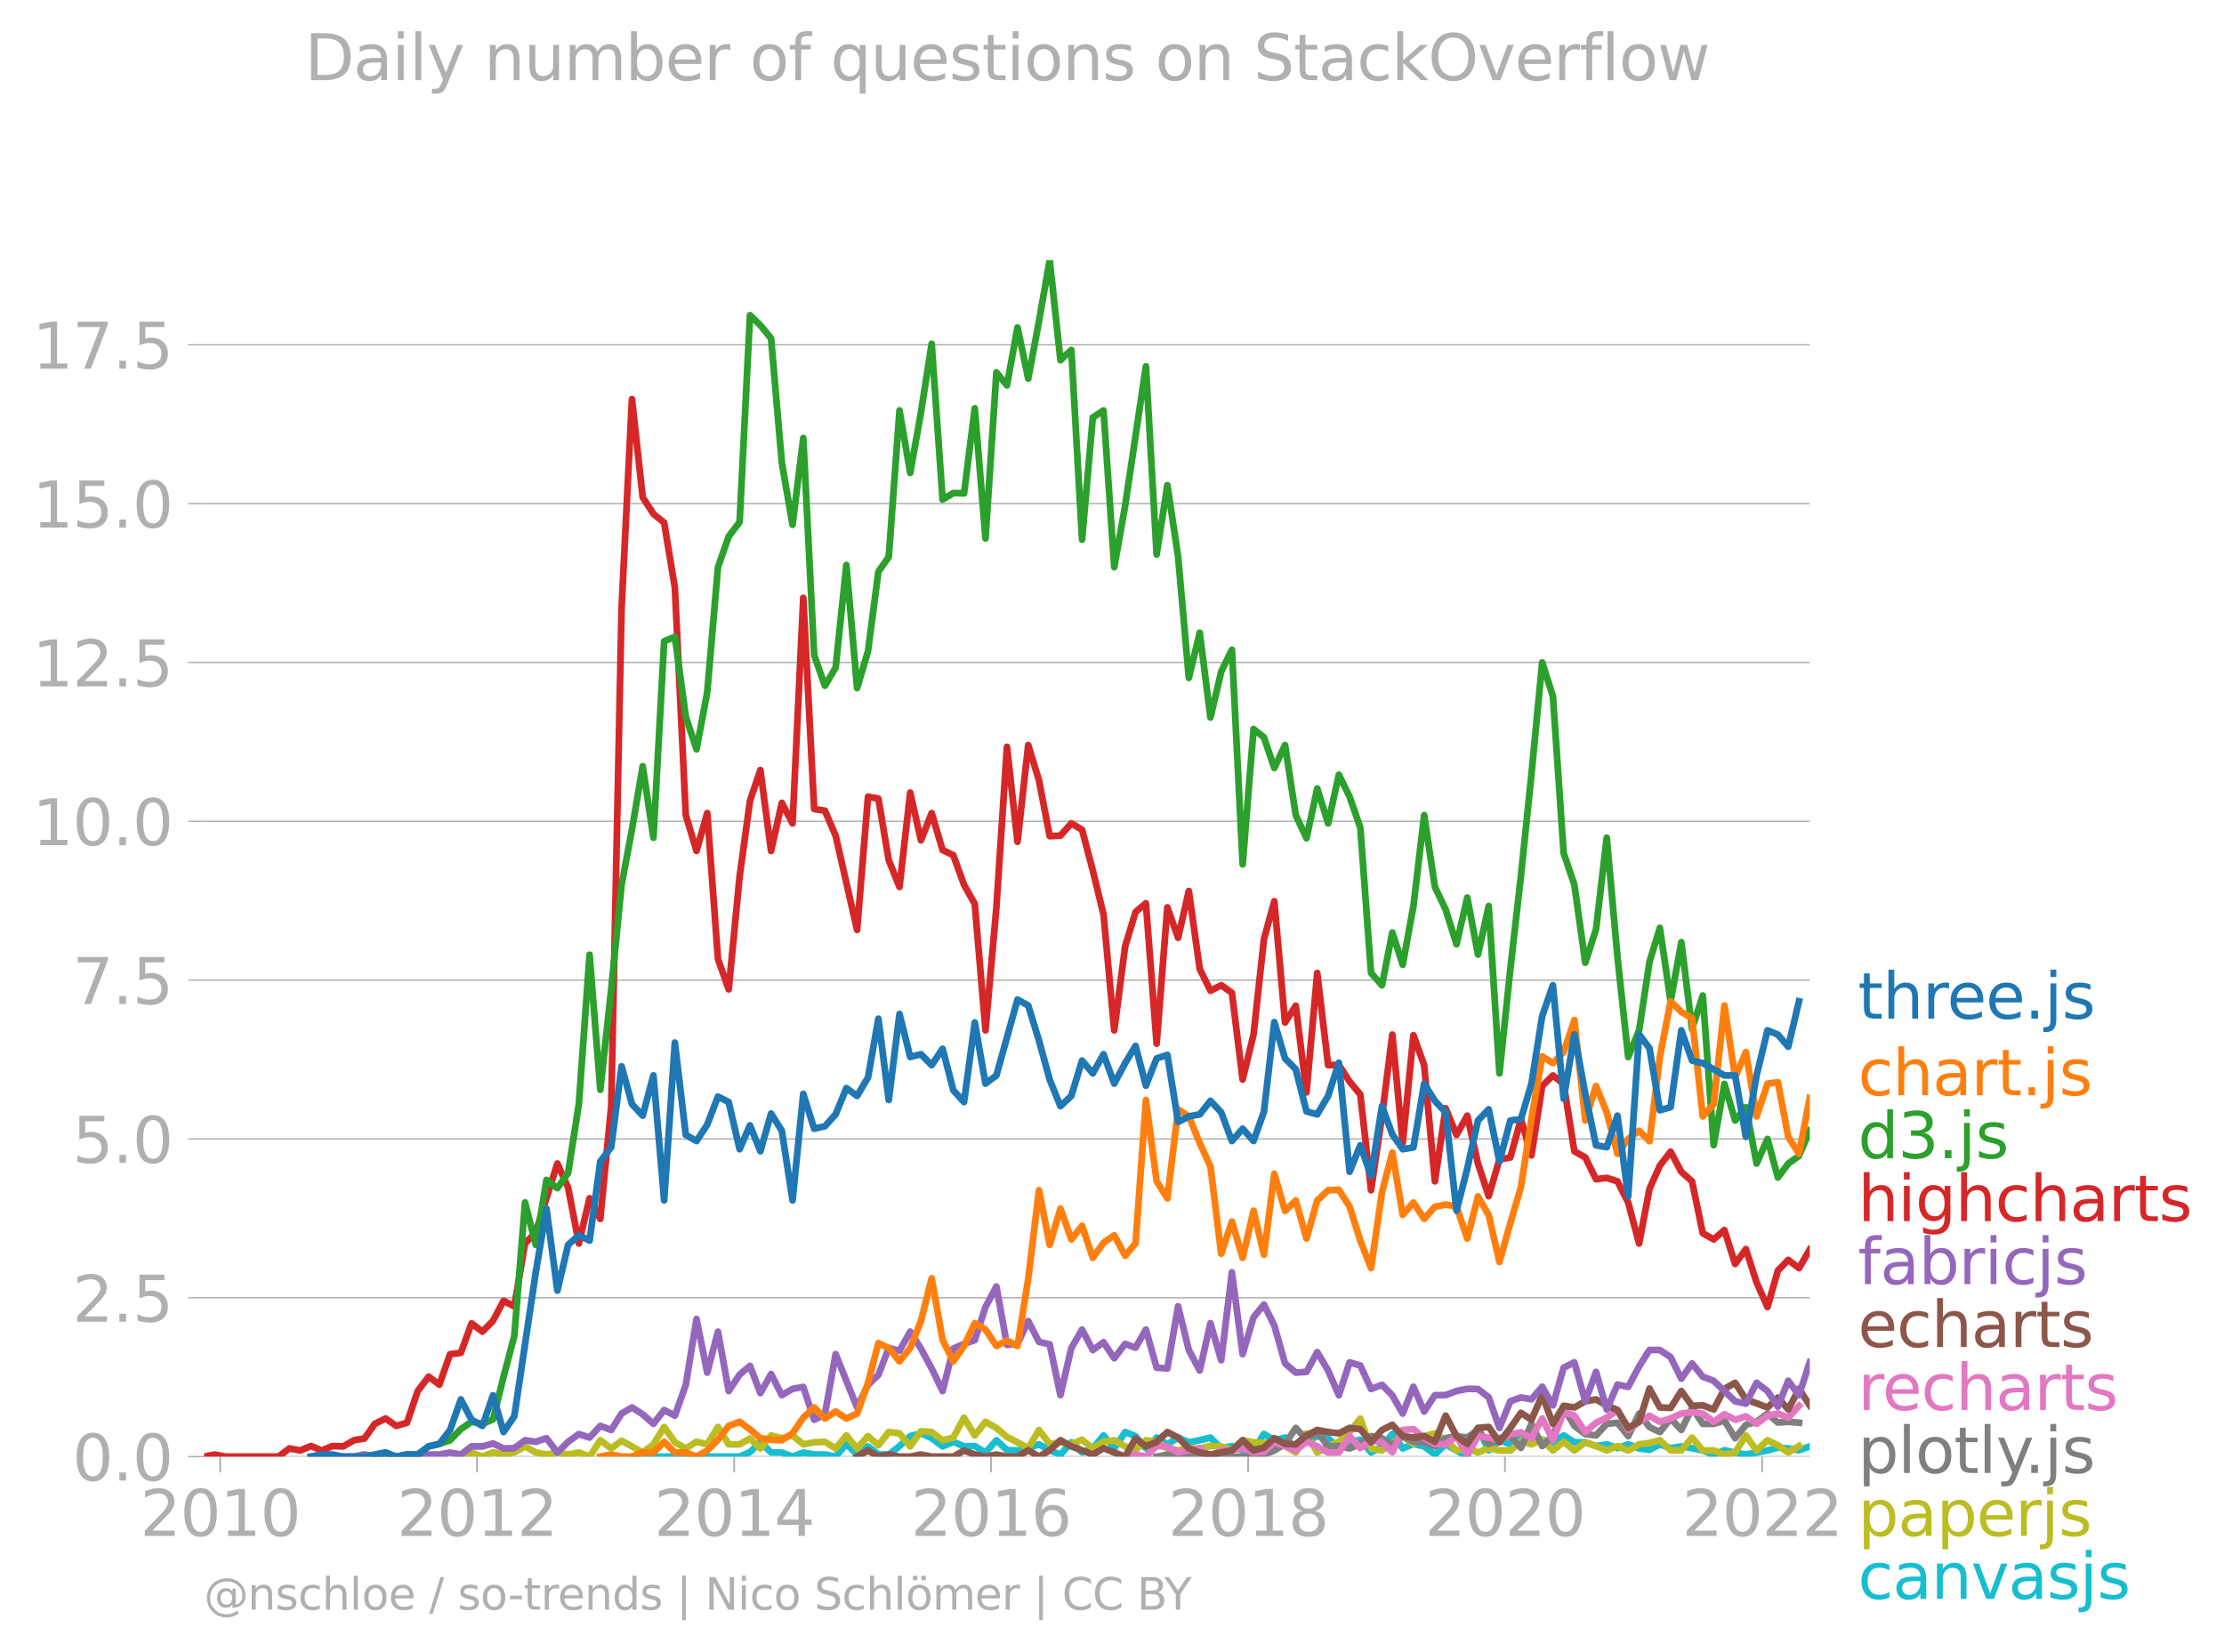 <svg xmlns:xlink="http://www.w3.org/1999/xlink" width="659.486" height="489.969" viewBox="0 0 494.614 367.477" xmlns="http://www.w3.org/2000/svg"><defs><style>*{stroke-linejoin:round;stroke-linecap:butt}</style></defs><g id="figure_1"><path d="M0 367.477h494.614V0H0v367.477z" style="fill:none" id="patch_1"/><g id="axes_1"><path d="M45.372 323.95h357.12V57.838H45.372V323.95z" style="fill:none" id="patch_2"/><g id="matplotlib.axis_1"><g id="xtick_1"><g id="line2d_1"><defs><path id="m06a7fc72ed" d="M0 0v3.5" style="stroke:#b0b0b0;stroke-width:.4"/></defs><use xlink:href="#m06a7fc72ed" x="48.971" y="323.95" style="fill:#b0b0b0;stroke:#b0b0b0;stroke-width:.4"/></g><g style="fill:#b0b0b0" transform="matrix(.14 0 0 -.14 31.156 341.588)" id="text_1"><defs><path id="DejaVuSans-32" d="M1228 531h2203V0H469v531q359 372 979 998 621 627 780 809 303 340 423 576 121 236 121 464 0 372-261 606-261 235-680 235-297 0-627-103-329-103-704-313v638q381 153 712 231 332 78 607 78 725 0 1156-363 431-362 431-968 0-288-108-546-107-257-392-607-78-91-497-524-418-433-1181-1211z" transform="scale(.016)"/><path id="DejaVuSans-30" d="M2034 4250q-487 0-733-480-245-479-245-1442 0-959 245-1439 246-480 733-480 491 0 736 480 246 480 246 1439 0 963-246 1442-245 480-736 480zm0 500q785 0 1199-621 414-620 414-1801 0-1178-414-1799Q2819-91 2034-91q-784 0-1198 620-414 621-414 1799 0 1181 414 1801 414 621 1198 621z" transform="scale(.016)"/><path id="DejaVuSans-31" d="M794 531h1031v3560L703 3866v575l1116 225h631V531h1031V0H794v531z" transform="scale(.016)"/></defs><use xlink:href="#DejaVuSans-32"/><use xlink:href="#DejaVuSans-30" x="63.623"/><use xlink:href="#DejaVuSans-31" x="127.246"/><use xlink:href="#DejaVuSans-30" x="190.869"/></g></g><g id="xtick_2"><use xlink:href="#m06a7fc72ed" x="106.085" y="323.95" style="fill:#b0b0b0;stroke:#b0b0b0;stroke-width:.4" id="line2d_2"/><g style="fill:#b0b0b0" transform="matrix(.14 0 0 -.14 88.27 341.588)" id="text_2"><use xlink:href="#DejaVuSans-32"/><use xlink:href="#DejaVuSans-30" x="63.623"/><use xlink:href="#DejaVuSans-31" x="127.246"/><use xlink:href="#DejaVuSans-32" x="190.869"/></g></g><g id="xtick_3"><use xlink:href="#m06a7fc72ed" x="163.277" y="323.95" style="fill:#b0b0b0;stroke:#b0b0b0;stroke-width:.4" id="line2d_3"/><g style="fill:#b0b0b0" transform="matrix(.14 0 0 -.14 145.462 341.588)" id="text_3"><defs><path id="DejaVuSans-34" d="M2419 4116 825 1625h1594v2491zm-166 550h794V1625h666v-525h-666V0h-628v1100H313v609l1940 2957z" transform="scale(.016)"/></defs><use xlink:href="#DejaVuSans-32"/><use xlink:href="#DejaVuSans-30" x="63.623"/><use xlink:href="#DejaVuSans-31" x="127.246"/><use xlink:href="#DejaVuSans-34" x="190.869"/></g></g><g id="xtick_4"><use xlink:href="#m06a7fc72ed" x="220.392" y="323.95" style="fill:#b0b0b0;stroke:#b0b0b0;stroke-width:.4" id="line2d_4"/><g style="fill:#b0b0b0" transform="matrix(.14 0 0 -.14 202.577 341.588)" id="text_4"><defs><path id="DejaVuSans-36" d="M2113 2584q-425 0-674-291-248-290-248-796 0-503 248-796 249-292 674-292t673 292q248 293 248 796 0 506-248 796-248 291-673 291zm1253 1979v-575q-238 112-480 171-242 60-480 60-625 0-955-422-329-422-376-1275 184 272 462 417 279 145 613 145 703 0 1111-427 408-426 408-1160 0-719-425-1154Q2819-91 2113-91q-810 0-1238 620-428 621-428 1799 0 1106 525 1764t1409 658q238 0 480-47t505-140z" transform="scale(.016)"/></defs><use xlink:href="#DejaVuSans-32"/><use xlink:href="#DejaVuSans-30" x="63.623"/><use xlink:href="#DejaVuSans-31" x="127.246"/><use xlink:href="#DejaVuSans-36" x="190.869"/></g></g><g id="xtick_5"><use xlink:href="#m06a7fc72ed" x="277.584" y="323.95" style="fill:#b0b0b0;stroke:#b0b0b0;stroke-width:.4" id="line2d_5"/><g style="fill:#b0b0b0" transform="matrix(.14 0 0 -.14 259.769 341.588)" id="text_5"><defs><path id="DejaVuSans-38" d="M2034 2216q-450 0-708-241-257-241-257-662 0-422 257-663 258-241 708-241t709 242q260 243 260 662 0 421-258 662-257 241-711 241zm-631 268q-406 100-633 378-226 279-226 679 0 559 398 884 399 325 1092 325 697 0 1094-325t397-884q0-400-227-679-226-278-629-378 456-106 710-416 255-309 255-755 0-679-414-1042Q2806-91 2034-91q-771 0-1186 362-414 363-414 1042 0 446 256 755 257 310 713 416zm-231 997q0-362 226-565 227-203 636-203 407 0 636 203 230 203 230 565 0 363-230 566-229 203-636 203-409 0-636-203-226-203-226-566z" transform="scale(.016)"/></defs><use xlink:href="#DejaVuSans-32"/><use xlink:href="#DejaVuSans-30" x="63.623"/><use xlink:href="#DejaVuSans-31" x="127.246"/><use xlink:href="#DejaVuSans-38" x="190.869"/></g></g><g id="xtick_6"><use xlink:href="#m06a7fc72ed" x="334.698" y="323.95" style="fill:#b0b0b0;stroke:#b0b0b0;stroke-width:.4" id="line2d_6"/><g style="fill:#b0b0b0" transform="matrix(.14 0 0 -.14 316.883 341.588)" id="text_6"><use xlink:href="#DejaVuSans-32"/><use xlink:href="#DejaVuSans-30" x="63.623"/><use xlink:href="#DejaVuSans-32" x="127.246"/><use xlink:href="#DejaVuSans-30" x="190.869"/></g></g><g id="xtick_7"><use xlink:href="#m06a7fc72ed" x="391.891" y="323.95" style="fill:#b0b0b0;stroke:#b0b0b0;stroke-width:.4" id="line2d_7"/><g style="fill:#b0b0b0" transform="matrix(.14 0 0 -.14 374.076 341.588)" id="text_7"><use xlink:href="#DejaVuSans-32"/><use xlink:href="#DejaVuSans-30" x="63.623"/><use xlink:href="#DejaVuSans-32" x="127.246"/><use xlink:href="#DejaVuSans-32" x="190.869"/></g></g></g><g id="matplotlib.axis_2"><g id="ytick_1"><path d="M45.372 323.95h357.12" clip-path="url(#pe925e3ef4f)" style="fill:none;stroke:#b0b0b0;stroke-width:.3;stroke-linecap:square" id="line2d_8"/><g id="line2d_9"><defs><path id="m5f2e075157" d="M0 0h-3.5" style="stroke:#b0b0b0;stroke-width:.3"/></defs><use xlink:href="#m5f2e075157" x="45.372" y="323.95" style="fill:#b0b0b0;stroke:#b0b0b0;stroke-width:.3"/></g><g style="fill:#b0b0b0" transform="matrix(.14 0 0 -.14 16.108 329.269)" id="text_8"><defs><path id="DejaVuSans-2e" d="M684 794h660V0H684v794z" transform="scale(.016)"/></defs><use xlink:href="#DejaVuSans-30"/><use xlink:href="#DejaVuSans-2e" x="63.623"/><use xlink:href="#DejaVuSans-30" x="95.41"/></g></g><g id="ytick_2"><path d="M45.372 288.625h357.12" clip-path="url(#pe925e3ef4f)" style="fill:none;stroke:#b0b0b0;stroke-width:.3;stroke-linecap:square" id="line2d_10"/><use xlink:href="#m5f2e075157" x="45.372" y="288.625" style="fill:#b0b0b0;stroke:#b0b0b0;stroke-width:.3" id="line2d_11"/><g style="fill:#b0b0b0" transform="matrix(.14 0 0 -.14 16.108 293.944)" id="text_9"><defs><path id="DejaVuSans-35" d="M691 4666h2478v-532H1269V2991q137 47 274 70 138 23 276 23 781 0 1237-428 457-428 457-1159 0-753-469-1171Q2575-91 1722-91q-294 0-599 50Q819 9 494 109v635q281-153 581-228t634-75q541 0 856 284 316 284 316 772 0 487-316 771-315 285-856 285-253 0-505-56-251-56-513-175v2344z" transform="scale(.016)"/></defs><use xlink:href="#DejaVuSans-32"/><use xlink:href="#DejaVuSans-2e" x="63.623"/><use xlink:href="#DejaVuSans-35" x="95.41"/></g></g><g id="ytick_3"><path d="M45.372 253.3h357.12" clip-path="url(#pe925e3ef4f)" style="fill:none;stroke:#b0b0b0;stroke-width:.3;stroke-linecap:square" id="line2d_12"/><use xlink:href="#m5f2e075157" x="45.372" y="253.301" style="fill:#b0b0b0;stroke:#b0b0b0;stroke-width:.3" id="line2d_13"/><g style="fill:#b0b0b0" transform="matrix(.14 0 0 -.14 16.108 258.62)" id="text_10"><use xlink:href="#DejaVuSans-35"/><use xlink:href="#DejaVuSans-2e" x="63.623"/><use xlink:href="#DejaVuSans-30" x="95.41"/></g></g><g id="ytick_4"><path d="M45.372 217.976h357.12" clip-path="url(#pe925e3ef4f)" style="fill:none;stroke:#b0b0b0;stroke-width:.3;stroke-linecap:square" id="line2d_14"/><use xlink:href="#m5f2e075157" x="45.372" y="217.976" style="fill:#b0b0b0;stroke:#b0b0b0;stroke-width:.3" id="line2d_15"/><g style="fill:#b0b0b0" transform="matrix(.14 0 0 -.14 16.108 223.295)" id="text_11"><defs><path id="DejaVuSans-37" d="M525 4666h3000v-269L1831 0h-659l1594 4134H525v532z" transform="scale(.016)"/></defs><use xlink:href="#DejaVuSans-37"/><use xlink:href="#DejaVuSans-2e" x="63.623"/><use xlink:href="#DejaVuSans-35" x="95.41"/></g></g><g id="ytick_5"><path d="M45.372 182.651h357.12" clip-path="url(#pe925e3ef4f)" style="fill:none;stroke:#b0b0b0;stroke-width:.3;stroke-linecap:square" id="line2d_16"/><use xlink:href="#m5f2e075157" x="45.372" y="182.651" style="fill:#b0b0b0;stroke:#b0b0b0;stroke-width:.3" id="line2d_17"/><g style="fill:#b0b0b0" transform="matrix(.14 0 0 -.14 7.2 187.97)" id="text_12"><use xlink:href="#DejaVuSans-31"/><use xlink:href="#DejaVuSans-30" x="63.623"/><use xlink:href="#DejaVuSans-2e" x="127.246"/><use xlink:href="#DejaVuSans-30" x="159.033"/></g></g><g id="ytick_6"><path d="M45.372 147.327h357.12" clip-path="url(#pe925e3ef4f)" style="fill:none;stroke:#b0b0b0;stroke-width:.3;stroke-linecap:square" id="line2d_18"/><use xlink:href="#m5f2e075157" x="45.372" y="147.327" style="fill:#b0b0b0;stroke:#b0b0b0;stroke-width:.3" id="line2d_19"/><g style="fill:#b0b0b0" transform="matrix(.14 0 0 -.14 7.2 152.646)" id="text_13"><use xlink:href="#DejaVuSans-31"/><use xlink:href="#DejaVuSans-32" x="63.623"/><use xlink:href="#DejaVuSans-2e" x="127.246"/><use xlink:href="#DejaVuSans-35" x="159.033"/></g></g><g id="ytick_7"><path d="M45.372 112.002h357.12" clip-path="url(#pe925e3ef4f)" style="fill:none;stroke:#b0b0b0;stroke-width:.3;stroke-linecap:square" id="line2d_20"/><use xlink:href="#m5f2e075157" x="45.372" y="112.002" style="fill:#b0b0b0;stroke:#b0b0b0;stroke-width:.3" id="line2d_21"/><g style="fill:#b0b0b0" transform="matrix(.14 0 0 -.14 7.2 117.321)" id="text_14"><use xlink:href="#DejaVuSans-31"/><use xlink:href="#DejaVuSans-35" x="63.623"/><use xlink:href="#DejaVuSans-2e" x="127.246"/><use xlink:href="#DejaVuSans-30" x="159.033"/></g></g><g id="ytick_8"><path d="M45.372 76.678h357.12" clip-path="url(#pe925e3ef4f)" style="fill:none;stroke:#b0b0b0;stroke-width:.3;stroke-linecap:square" id="line2d_22"/><use xlink:href="#m5f2e075157" x="45.372" y="76.678" style="fill:#b0b0b0;stroke:#b0b0b0;stroke-width:.3" id="line2d_23"/><g style="fill:#b0b0b0" transform="matrix(.14 0 0 -.14 7.2 81.997)" id="text_15"><use xlink:href="#DejaVuSans-31"/><use xlink:href="#DejaVuSans-37" x="63.623"/><use xlink:href="#DejaVuSans-2e" x="127.246"/><use xlink:href="#DejaVuSans-35" x="159.033"/></g></g></g><path d="m140.55 323.95 2.385-.471 2.387.47h19.168l2.308-1.008 2.308-2.182 2.386 2.249 2.387.03 2.386.912 2.386-.912 2.426.456 2.386-.015 2.386.47 2.387-2.825 2.386 2.37 2.425-1.823 2.308 1.774 2.308.049 2.387-1.9 2.386-2.202 2.386-.623 2.386 1.079 2.426 1.823 2.386-1.018 2.386 1.018 2.387-.076 2.386 1.443 2.425-2.735 2.347 2.185 2.348.094 2.386-.516 2.386-.851 2.386 1.322 2.387.957 2.425-2.735 2.386 2.249 2.387-.881 2.386-2.887 2.386 2.887 2.426-3.647 2.308.928 2.308 2.719 2.386-2.416 2.386 1.504 2.387-1.504 2.386 1.048 2.425-.456 2.386-.592 2.387 2.416 2.386-.532 2.386.987h2.426l2.308-3.679 2.308 1.4 2.386-.592 2.386 2.416 2.387-1.474 2.386-1.261 2.425.456 2.387 2.218 2.386-1.307 2.386-.577 2.386 2.856 2.426-1.367 2.308-2.768 2.308 3.224 2.386-1.003 2.386.547 2.387 1.808 2.386-2.264 2.425 1.367 2.387 1.368 2.386-6.381 2.386 4.968 2.386-2.234 2.426.912 2.347-2.625 2.347 2.17 2.386-.578 2.387.577 2.386-1.52 2.386 1.52h2.426l2.386.836 2.386-.38 2.386.85 2.387-.85 2.425.912 2.308.309 2.308-1.221 2.387.85 2.386-.394 2.386.395 2.386.516 2.426.912 2.386-.957 2.386.501 2.387.44 2.386-.44 2.425-.456 2.308-.65 2.308.195 2.387.41 2.386-.866" clip-path="url(#pe925e3ef4f)" style="fill:none;stroke:#17becf;stroke-width:1.5;stroke-linecap:square" id="line2d_24"/><path d="m102.486 323.95 2.386-.912 2.426.912 2.347-.975 2.347.519 2.386-.486 2.387-1.337 2.386 1.337 2.386.486 2.426-.456 2.386.44 2.386-.44 2.386.912 2.387-3.647 2.425 1.824 2.308-1.71 2.308 1.254 2.386 1.337 2.387-1.793 2.386-3.86 2.386 3.404 2.426 1.368 2.386-1.474 2.386.562 2.386-3.86 2.387 3.86h2.425l2.308-1.302 2.308 2.214 2.386-2.887 2.387.608 2.386-.608 2.386 1.975 2.426-.456 2.386-.106 2.386 1.474 2.387-2.887 2.386 2.887 2.425-2.735 2.308 2.035 2.308-2.947 2.387.289 2.386 2.902 2.386-3.373 2.386.182 2.426 1.823 2.386-.592 2.386-4.421 2.387 3.95 2.386-3.039 2.425 1.368 2.347 1.996 2.348 1.194 2.386 1.307 2.386-4.042 2.386 3.1 2.387-.365 2.425.456 2.386-1.033 2.387 1.945 2.386-1.474 2.386-.35 2.426 1.368 2.308.765 2.308-2.133 2.386.35 2.386 1.474 2.387.41 2.386-.41h2.425l2.386-.532 2.387.076 2.386.866 2.386-2.234 2.426.456 2.308.163 2.308-.163 2.386.836 2.386 1.443 2.387-4.27 2.386 4.27 2.425-1.367 2.387-1.018 2.386-2.173 2.386-3.008 2.386 6.655 2.426.455 2.308-1.66 2.308-1.53 2.386 1.732 2.386-1.732 2.387-.623 2.386 1.534 2.425 2.28 2.387-.517 2.386.972 2.386-.972 2.386.516h2.426l2.347-2.043 2.347.676 2.386-1.033 2.387 2.4 2.386-1.93 2.386 1.93 2.426-1.823 2.386.836 2.386.987 2.386-.987 2.387.987 2.425-1.367 2.308-.293 2.308-.619 2.387 2.234 2.386.045 2.386-2.871 2.386 2.871h2.426l2.386.897 2.386-.44 2.387-3.8 2.386 3.343 2.425-2.279 2.308 1.124 2.308 1.611 2.387-1.443" clip-path="url(#pe925e3ef4f)" style="fill:none;stroke:#bcbd22;stroke-width:1.5;stroke-linecap:square" id="line2d_25"/><path d="m257.242 323.95 2.386-.456 2.387.456H278.797l2.308-.505 2.308-.863 2.386-1.458 2.386-3.555 2.387 2.613 2.386-1.702 2.425 3.19 2.387-.075 2.386.532 2.386-1.003 2.386-1.732 2.426.456 2.308 1.579 2.308-2.035 2.386 1.26 2.386.107 2.387.836 2.386-1.747 2.425-.456 2.387.319 2.386-1.687 2.386 3.1 2.386-1.276 2.426-.456 2.347 2.609 2.347-5.344 2.386 4.938 2.387-2.203 2.386-6.275 2.386 3.996 2.426 1.823 2.386.304 2.386-2.583 2.386-.243 2.387 2.978 2.425-5.014 2.308 3.012 2.308 1.09 2.387-3.008 2.386 2.552 2.386-4.907 2.386 3.54h2.426l2.386-.714 2.386 3.905 2.387-2.963 2.386-.684 2.425-1.823 2.308 2.002 2.308-.179 2.387.213" clip-path="url(#pe925e3ef4f)" style="fill:none;stroke:#7f7f7f;stroke-width:1.5;stroke-linecap:square" id="line2d_26"/><g style="fill:#1f77b4" transform="matrix(.14 0 0 -.14 413.205 226.55)" id="text_16"><defs><path id="DejaVuSans-74" d="M1172 4494v-994h1184v-447H1172V1153q0-428 117-550t477-122h590V0h-590q-666 0-919 248-253 249-253 905v1900H172v447h422v994h578z" transform="scale(.016)"/><path id="DejaVuSans-68" d="M3513 2113V0h-575v2094q0 497-194 743-194 247-581 247-466 0-735-297-269-296-269-809V0H581v4863h578V2956q207 316 486 472 280 156 646 156 603 0 912-373 310-373 310-1098z" transform="scale(.016)"/><path id="DejaVuSans-72" d="M2631 2963q-97 56-211 82-114 27-251 27-488 0-749-317t-261-911V0H581v3500h578v-544q182 319 472 473 291 155 707 155 59 0 131-8 72-7 159-23l3-590z" transform="scale(.016)"/><path id="DejaVuSans-65" d="M3597 1894v-281H953q38-594 358-905t892-311q331 0 642 81t618 244V178Q3153 47 2828-22t-659-69q-838 0-1327 487-489 488-489 1320 0 859 464 1363 464 505 1252 505 706 0 1117-455 411-454 411-1235zm-575 169q-6 471-264 752-258 282-683 282-481 0-770-272t-333-766l2050 4z" transform="scale(.016)"/><path id="DejaVuSans-6a" d="M603 3500h575V-63q0-668-255-968-254-300-820-300h-219v487H38q328 0 446 152Q603-541 603-63v3563zm0 1363h575v-729H603v729z" transform="scale(.016)"/><path id="DejaVuSans-73" d="M2834 3397v-544q-243 125-506 187-262 63-544 63-428 0-642-131t-214-394q0-200 153-314t616-217l197-44q612-131 870-370t258-667q0-488-386-773Q2250-91 1575-91q-281 0-586 55T347 128v594q319-166 628-249 309-82 613-82 406 0 624 139 219 139 219 392 0 234-158 359-157 125-692 241l-200 47q-534 112-772 345-237 233-237 639 0 494 350 762 350 269 994 269 318 0 599-47 282-46 519-140z" transform="scale(.016)"/></defs><use xlink:href="#DejaVuSans-74"/><use xlink:href="#DejaVuSans-68" x="39.209"/><use xlink:href="#DejaVuSans-72" x="102.588"/><use xlink:href="#DejaVuSans-65" x="141.451"/><use xlink:href="#DejaVuSans-65" x="202.975"/><use xlink:href="#DejaVuSans-2e" x="264.498"/><use xlink:href="#DejaVuSans-6a" x="296.285"/><use xlink:href="#DejaVuSans-73" x="324.068"/></g><g style="fill:#ff7f0e" transform="matrix(.14 0 0 -.14 413.205 243.579)" id="text_17"><defs><path id="DejaVuSans-63" d="M3122 3366v-538q-244 135-489 202t-495 67q-560 0-870-355-309-354-309-995t309-996q310-354 870-354 250 0 495 67t489 202V134Q2881 22 2623-34q-257-57-548-57-791 0-1257 497-465 497-465 1341 0 856 470 1346 471 491 1290 491 265 0 518-55 253-54 491-163z" transform="scale(.016)"/><path id="DejaVuSans-61" d="M2194 1759q-697 0-966-159t-269-544q0-306 202-486 202-179 548-179 479 0 768 339t289 901v128h-572zm1147 238V0h-575v531q-197-318-491-470T1556-91q-537 0-855 302-317 302-317 808 0 590 395 890 396 300 1180 300h807v57q0 397-261 614t-733 217q-300 0-585-72-284-72-546-216v532q315 122 612 182 297 61 578 61 760 0 1135-394 375-393 375-1193z" transform="scale(.016)"/></defs><use xlink:href="#DejaVuSans-63"/><use xlink:href="#DejaVuSans-68" x="54.98"/><use xlink:href="#DejaVuSans-61" x="118.359"/><use xlink:href="#DejaVuSans-72" x="179.639"/><use xlink:href="#DejaVuSans-74" x="220.752"/><use xlink:href="#DejaVuSans-2e" x="259.961"/><use xlink:href="#DejaVuSans-6a" x="291.748"/><use xlink:href="#DejaVuSans-73" x="319.531"/></g><g style="fill:#2ca02c" transform="matrix(.14 0 0 -.14 413.205 257.579)" id="text_18"><defs><path id="DejaVuSans-64" d="M2906 2969v1894h575V0h-575v525q-181-312-458-464-276-152-664-152-634 0-1033 506-398 507-398 1332t398 1331q399 506 1033 506 388 0 664-152 277-151 458-463zM947 1747q0-634 261-995t717-361q456 0 718 361 263 361 263 995t-263 995q-262 361-718 361t-717-361q-261-361-261-995z" transform="scale(.016)"/><path id="DejaVuSans-33" d="M2597 2516q453-97 707-404 255-306 255-756 0-690-475-1069Q2609-91 1734-91q-293 0-604 58T488 141v609q262-153 574-231 313-78 654-78 593 0 904 234t311 681q0 413-289 645-289 233-804 233h-544v519h569q465 0 712 186t247 536q0 359-255 551-254 193-729 193-260 0-557-57-297-56-653-174v562q360 100 674 150t592 50q719 0 1137-327 419-326 419-882 0-388-222-655t-631-370z" transform="scale(.016)"/></defs><use xlink:href="#DejaVuSans-64"/><use xlink:href="#DejaVuSans-33" x="63.477"/><use xlink:href="#DejaVuSans-2e" x="127.1"/><use xlink:href="#DejaVuSans-6a" x="158.887"/><use xlink:href="#DejaVuSans-73" x="186.67"/></g><g style="fill:#d62728" transform="matrix(.14 0 0 -.14 413.205 271.579)" id="text_19"><defs><path id="DejaVuSans-69" d="M603 3500h575V0H603v3500zm0 1363h575v-729H603v729z" transform="scale(.016)"/><path id="DejaVuSans-67" d="M2906 1791q0 625-258 968-257 344-723 344-462 0-720-344-258-343-258-968 0-622 258-966t720-344q466 0 723 344 258 344 258 966zm575-1357q0-893-397-1329-396-436-1215-436-303 0-572 45t-522 139v559q253-137 500-202 247-66 503-66 566 0 847 295t281 892v285q-178-310-456-463T1784 0Q1141 0 747 490 353 981 353 1791q0 812 394 1302 394 491 1037 491 388 0 666-153t456-462v531h575V434z" transform="scale(.016)"/></defs><use xlink:href="#DejaVuSans-68"/><use xlink:href="#DejaVuSans-69" x="63.379"/><use xlink:href="#DejaVuSans-67" x="91.162"/><use xlink:href="#DejaVuSans-68" x="154.639"/><use xlink:href="#DejaVuSans-63" x="218.018"/><use xlink:href="#DejaVuSans-68" x="272.998"/><use xlink:href="#DejaVuSans-61" x="336.377"/><use xlink:href="#DejaVuSans-72" x="397.656"/><use xlink:href="#DejaVuSans-74" x="438.77"/><use xlink:href="#DejaVuSans-73" x="477.979"/></g><g style="fill:#9467bd" transform="matrix(.14 0 0 -.14 413.205 285.579)" id="text_20"><defs><path id="DejaVuSans-66" d="M2375 4863v-479h-550q-309 0-430-125-120-125-120-450v-309h947v-447h-947V0H697v3053H147v447h550v244q0 584 272 851 272 268 862 268h544z" transform="scale(.016)"/><path id="DejaVuSans-62" d="M3116 1747q0 634-261 995t-717 361q-457 0-718-361t-261-995q0-634 261-995t718-361q456 0 717 361t261 995zM1159 2969q182 312 458 463 277 152 661 152 638 0 1036-506 399-506 399-1331T3314 415Q2916-91 2278-91q-384 0-661 152-276 152-458 464V0H581v4863h578V2969z" transform="scale(.016)"/></defs><use xlink:href="#DejaVuSans-66"/><use xlink:href="#DejaVuSans-61" x="35.205"/><use xlink:href="#DejaVuSans-62" x="96.484"/><use xlink:href="#DejaVuSans-72" x="159.961"/><use xlink:href="#DejaVuSans-69" x="201.074"/><use xlink:href="#DejaVuSans-63" x="228.857"/><use xlink:href="#DejaVuSans-6a" x="283.838"/><use xlink:href="#DejaVuSans-73" x="311.621"/></g><g style="fill:#8c564b" transform="matrix(.14 0 0 -.14 413.205 299.579)" id="text_21"><use xlink:href="#DejaVuSans-65"/><use xlink:href="#DejaVuSans-63" x="61.523"/><use xlink:href="#DejaVuSans-68" x="116.504"/><use xlink:href="#DejaVuSans-61" x="179.883"/><use xlink:href="#DejaVuSans-72" x="241.162"/><use xlink:href="#DejaVuSans-74" x="282.275"/><use xlink:href="#DejaVuSans-73" x="321.484"/></g><g style="fill:#e377c2" transform="matrix(.14 0 0 -.14 413.205 313.579)" id="text_22"><use xlink:href="#DejaVuSans-72"/><use xlink:href="#DejaVuSans-65" x="38.863"/><use xlink:href="#DejaVuSans-63" x="100.387"/><use xlink:href="#DejaVuSans-68" x="155.367"/><use xlink:href="#DejaVuSans-61" x="218.746"/><use xlink:href="#DejaVuSans-72" x="280.025"/><use xlink:href="#DejaVuSans-74" x="321.139"/><use xlink:href="#DejaVuSans-73" x="360.348"/></g><g style="fill:#7f7f7f" transform="matrix(.14 0 0 -.14 413.205 327.579)" id="text_23"><defs><path id="DejaVuSans-70" d="M1159 525v-1856H581v4831h578v-531q182 312 458 463 277 152 661 152 638 0 1036-506 399-506 399-1331T3314 415Q2916-91 2278-91q-384 0-661 152-276 152-458 464zm1957 1222q0 634-261 995t-717 361q-457 0-718-361t-261-995q0-634 261-995t718-361q456 0 717 361t261 995z" transform="scale(.016)"/><path id="DejaVuSans-6c" d="M603 4863h575V0H603v4863z" transform="scale(.016)"/><path id="DejaVuSans-6f" d="M1959 3097q-462 0-731-361t-269-989q0-628 267-989 268-361 733-361 460 0 728 362 269 363 269 988 0 622-269 986-268 364-728 364zm0 487q750 0 1178-488 429-487 429-1349 0-859-429-1349Q2709-91 1959-91q-753 0-1180 489-426 490-426 1349 0 862 426 1349 427 488 1180 488z" transform="scale(.016)"/><path id="DejaVuSans-79" d="M2059-325q-243-625-475-815-231-191-618-191H506v481h338q237 0 368 113 132 112 291 531l103 262L191 3500h609L1894 763l1094 2737h609L2059-325z" transform="scale(.016)"/></defs><use xlink:href="#DejaVuSans-70"/><use xlink:href="#DejaVuSans-6c" x="63.477"/><use xlink:href="#DejaVuSans-6f" x="91.26"/><use xlink:href="#DejaVuSans-74" x="152.441"/><use xlink:href="#DejaVuSans-6c" x="191.65"/><use xlink:href="#DejaVuSans-79" x="219.434"/><use xlink:href="#DejaVuSans-2e" x="264.363"/><use xlink:href="#DejaVuSans-6a" x="296.15"/><use xlink:href="#DejaVuSans-73" x="323.934"/></g><g style="fill:#bcbd22" transform="matrix(.14 0 0 -.14 413.205 341.579)" id="text_24"><use xlink:href="#DejaVuSans-70"/><use xlink:href="#DejaVuSans-61" x="63.477"/><use xlink:href="#DejaVuSans-70" x="124.756"/><use xlink:href="#DejaVuSans-65" x="188.232"/><use xlink:href="#DejaVuSans-72" x="249.756"/><use xlink:href="#DejaVuSans-6a" x="290.869"/><use xlink:href="#DejaVuSans-73" x="318.652"/></g><g style="fill:#17becf" transform="matrix(.14 0 0 -.14 413.205 355.579)" id="text_25"><defs><path id="DejaVuSans-6e" d="M3513 2113V0h-575v2094q0 497-194 743-194 247-581 247-466 0-735-297-269-296-269-809V0H581v3500h578v-544q207 316 486 472 280 156 646 156 603 0 912-373 310-373 310-1098z" transform="scale(.016)"/><path id="DejaVuSans-76" d="M191 3500h609L1894 563l1094 2937h609L2284 0h-781L191 3500z" transform="scale(.016)"/></defs><use xlink:href="#DejaVuSans-63"/><use xlink:href="#DejaVuSans-61" x="54.98"/><use xlink:href="#DejaVuSans-6e" x="116.26"/><use xlink:href="#DejaVuSans-76" x="179.639"/><use xlink:href="#DejaVuSans-61" x="238.818"/><use xlink:href="#DejaVuSans-73" x="300.098"/><use xlink:href="#DejaVuSans-6a" x="352.197"/><use xlink:href="#DejaVuSans-73" x="379.98"/></g><g style="fill:#b0b0b0" transform="matrix(.097 0 0 -.097 45.372 357.986)" id="text_26"><defs><path id="DejaVuSans-40" d="M2381 1678q0-447 222-702 222-254 610-254 384 0 604 256 221 256 221 700 0 438-225 695-225 258-607 258-378 0-602-256-223-256-223-697zm1703-934q-187-241-429-355t-564-114q-538 0-874 389t-336 1014q0 625 337 1015 338 391 873 391 322 0 565-117 244-117 428-354v409h447V722q457 69 714 417 258 349 258 902 0 334-99 628-98 294-298 544-325 409-792 626t-1017 217q-384 0-738-102-353-101-653-301-490-319-767-836-276-517-276-1120 0-497 179-932 180-434 521-765 328-325 759-495 431-171 922-171 403 0 792 136t714 389l281-347q-390-303-851-464t-936-161q-578 0-1091 205-512 205-912 595Q841 78 631 592q-209 514-209 1105 0 569 212 1084 213 516 607 907 403 396 931 607t1119 211q662 0 1229-272 568-271 952-771 234-307 357-666 124-359 124-744 0-822-497-1297T4084 263v481z" transform="scale(.016)"/><path id="DejaVuSans-2f" d="M1625 4666h531L531-594H0l1625 5260z" transform="scale(.016)"/><path id="DejaVuSans-2d" d="M313 2009h1684v-512H313v512z" transform="scale(.016)"/><path id="DejaVuSans-7c" d="M1344 4891v-6400H813v6400h531z" transform="scale(.016)"/><path id="DejaVuSans-4e" d="M628 4666h850L3547 763v3903h612V0h-850L1241 3903V0H628v4666z" transform="scale(.016)"/><path id="DejaVuSans-53" d="M3425 4513v-616q-359 172-678 256-319 85-616 85-515 0-795-200t-280-569q0-310 186-468 186-157 705-254l381-78q706-135 1042-474t336-907q0-679-455-1029Q2797-91 1919-91q-331 0-705 75-373 75-773 222v650q384-215 753-325 369-109 725-109 540 0 834 212 294 213 294 607 0 343-211 537t-692 291l-385 75q-706 140-1022 440-315 300-315 835 0 619 436 975t1201 356q329 0 669-60 341-59 697-177z" transform="scale(.016)"/><path id="DejaVuSans-f6" d="M1959 3097q-462 0-731-361t-269-989q0-628 267-989 268-361 733-361 460 0 728 362 269 363 269 988 0 622-269 986-268 364-728 364zm0 487q750 0 1178-488 429-487 429-1349 0-859-429-1349Q2709-91 1959-91q-753 0-1180 489-426 490-426 1349 0 862 426 1349 427 488 1180 488zm295 1266h634v-631h-634v631zm-1222 0h634v-631h-634v631z" transform="scale(.016)"/><path id="DejaVuSans-6d" d="M3328 2828q216 388 516 572t706 184q547 0 844-383 297-382 297-1088V0h-578v2094q0 503-179 746-178 244-543 244-447 0-707-297-259-296-259-809V0h-578v2094q0 506-178 748t-550 242q-441 0-701-298-259-298-259-808V0H581v3500h578v-544q197 322 472 475t653 153q382 0 649-194 267-193 395-562z" transform="scale(.016)"/><path id="DejaVuSans-43" d="M4122 4306v-665q-319 297-680 443-361 147-767 147-800 0-1225-489t-425-1414q0-922 425-1411t1225-489q406 0 767 147t680 444V359q-331-225-702-338-370-112-782-112-1060 0-1670 648-609 649-609 1771 0 1125 609 1773 610 649 1670 649 418 0 788-111 371-111 696-333z" transform="scale(.016)"/><path id="DejaVuSans-42" d="M1259 2228V519h1013q509 0 754 211 246 211 246 645 0 438-246 645-245 208-754 208H1259zm0 1919V2741h935q462 0 688 173 227 174 227 530 0 353-227 528-226 175-688 175h-935zm-631 519h1613q722 0 1112-300 391-300 391-853 0-429-200-682t-588-315q466-100 724-418 258-317 258-792 0-625-425-966Q3088 0 2303 0H628v4666z" transform="scale(.016)"/><path id="DejaVuSans-59" d="M-13 4666h679l1293-1919 1285 1919h678L2272 2222V0h-634v2222L-13 4666z" transform="scale(.016)"/></defs><use xlink:href="#DejaVuSans-40"/><use xlink:href="#DejaVuSans-6e" x="100"/><use xlink:href="#DejaVuSans-73" x="163.379"/><use xlink:href="#DejaVuSans-63" x="215.479"/><use xlink:href="#DejaVuSans-68" x="270.459"/><use xlink:href="#DejaVuSans-6c" x="333.838"/><use xlink:href="#DejaVuSans-6f" x="361.621"/><use xlink:href="#DejaVuSans-65" x="422.803"/><use xlink:href="#DejaVuSans-20" x="484.326"/><use xlink:href="#DejaVuSans-2f" x="516.113"/><use xlink:href="#DejaVuSans-20" x="549.805"/><use xlink:href="#DejaVuSans-73" x="581.592"/><use xlink:href="#DejaVuSans-6f" x="633.691"/><use xlink:href="#DejaVuSans-2d" x="696.748"/><use xlink:href="#DejaVuSans-74" x="732.832"/><use xlink:href="#DejaVuSans-72" x="772.041"/><use xlink:href="#DejaVuSans-65" x="810.904"/><use xlink:href="#DejaVuSans-6e" x="872.428"/><use xlink:href="#DejaVuSans-64" x="935.807"/><use xlink:href="#DejaVuSans-73" x="999.283"/><use xlink:href="#DejaVuSans-20" x="1051.383"/><use xlink:href="#DejaVuSans-7c" x="1083.17"/><use xlink:href="#DejaVuSans-20" x="1116.861"/><use xlink:href="#DejaVuSans-4e" x="1148.648"/><use xlink:href="#DejaVuSans-69" x="1223.453"/><use xlink:href="#DejaVuSans-63" x="1251.236"/><use xlink:href="#DejaVuSans-6f" x="1306.217"/><use xlink:href="#DejaVuSans-20" x="1367.398"/><use xlink:href="#DejaVuSans-53" x="1399.186"/><use xlink:href="#DejaVuSans-63" x="1462.662"/><use xlink:href="#DejaVuSans-68" x="1517.643"/><use xlink:href="#DejaVuSans-6c" x="1581.021"/><use xlink:href="#DejaVuSans-f6" x="1608.805"/><use xlink:href="#DejaVuSans-6d" x="1669.986"/><use xlink:href="#DejaVuSans-65" x="1767.398"/><use xlink:href="#DejaVuSans-72" x="1828.922"/><use xlink:href="#DejaVuSans-20" x="1870.035"/><use xlink:href="#DejaVuSans-7c" x="1901.822"/><use xlink:href="#DejaVuSans-20" x="1935.514"/><use xlink:href="#DejaVuSans-43" x="1967.301"/><use xlink:href="#DejaVuSans-43" x="2037.125"/><use xlink:href="#DejaVuSans-20" x="2106.949"/><use xlink:href="#DejaVuSans-42" x="2138.736"/><use xlink:href="#DejaVuSans-59" x="2201.84"/></g><g style="fill:#b0b0b0" transform="matrix(.14 0 0 -.14 67.786 17.838)" id="text_27"><defs><path id="DejaVuSans-44" d="M1259 4147V519h763q966 0 1414 437 448 438 448 1382 0 937-448 1373t-1414 436h-763zm-631 519h1297q1356 0 1990-564 635-564 635-1764 0-1207-638-1773Q3275 0 1925 0H628v4666z" transform="scale(.016)"/><path id="DejaVuSans-75" d="M544 1381v2119h575V1403q0-497 193-746 194-248 582-248 465 0 735 297 271 297 271 810v1984h575V0h-575v538q-209-319-486-474-276-155-642-155-603 0-916 375-312 375-312 1097zm1447 2203z" transform="scale(.016)"/><path id="DejaVuSans-71" d="M947 1747q0-634 261-995t717-361q456 0 718 361 263 361 263 995t-263 995q-262 361-718 361t-717-361q-261-361-261-995zM2906 525q-181-312-458-464-276-152-664-152-634 0-1033 506-398 507-398 1332t398 1331q399 506 1033 506 388 0 664-152 277-151 458-463v531h575v-4831h-575V525z" transform="scale(.016)"/><path id="DejaVuSans-6b" d="M581 4863h578V1991l1716 1509h734L1753 1863 3688 0h-750L1159 1709V0H581v4863z" transform="scale(.016)"/><path id="DejaVuSans-4f" d="M2522 4238q-688 0-1093-513-404-512-404-1397 0-881 404-1394 405-512 1093-512 687 0 1089 512 402 513 402 1394 0 885-402 1397-402 513-1089 513zm0 512q981 0 1568-658 588-658 588-1764 0-1103-588-1761Q3503-91 2522-91q-984 0-1574 656-589 657-589 1763t589 1764q590 658 1574 658z" transform="scale(.016)"/><path id="DejaVuSans-77" d="M269 3500h575l719-2731 715 2731h678l719-2731 716 2731h575L4050 0h-678l-753 2869L1863 0h-679L269 3500z" transform="scale(.016)"/></defs><use xlink:href="#DejaVuSans-44"/><use xlink:href="#DejaVuSans-61" x="77.002"/><use xlink:href="#DejaVuSans-69" x="138.281"/><use xlink:href="#DejaVuSans-6c" x="166.064"/><use xlink:href="#DejaVuSans-79" x="193.848"/><use xlink:href="#DejaVuSans-20" x="253.027"/><use xlink:href="#DejaVuSans-6e" x="284.814"/><use xlink:href="#DejaVuSans-75" x="348.193"/><use xlink:href="#DejaVuSans-6d" x="411.572"/><use xlink:href="#DejaVuSans-62" x="508.984"/><use xlink:href="#DejaVuSans-65" x="572.461"/><use xlink:href="#DejaVuSans-72" x="633.984"/><use xlink:href="#DejaVuSans-20" x="675.098"/><use xlink:href="#DejaVuSans-6f" x="706.885"/><use xlink:href="#DejaVuSans-66" x="768.066"/><use xlink:href="#DejaVuSans-20" x="803.271"/><use xlink:href="#DejaVuSans-71" x="835.059"/><use xlink:href="#DejaVuSans-75" x="898.535"/><use xlink:href="#DejaVuSans-65" x="961.914"/><use xlink:href="#DejaVuSans-73" x="1023.438"/><use xlink:href="#DejaVuSans-74" x="1075.537"/><use xlink:href="#DejaVuSans-69" x="1114.746"/><use xlink:href="#DejaVuSans-6f" x="1142.529"/><use xlink:href="#DejaVuSans-6e" x="1203.711"/><use xlink:href="#DejaVuSans-73" x="1267.09"/><use xlink:href="#DejaVuSans-20" x="1319.189"/><use xlink:href="#DejaVuSans-6f" x="1350.977"/><use xlink:href="#DejaVuSans-6e" x="1412.158"/><use xlink:href="#DejaVuSans-20" x="1475.537"/><use xlink:href="#DejaVuSans-53" x="1507.324"/><use xlink:href="#DejaVuSans-74" x="1570.801"/><use xlink:href="#DejaVuSans-61" x="1610.01"/><use xlink:href="#DejaVuSans-63" x="1671.289"/><use xlink:href="#DejaVuSans-6b" x="1726.27"/><use xlink:href="#DejaVuSans-4f" x="1784.18"/><use xlink:href="#DejaVuSans-76" x="1862.891"/><use xlink:href="#DejaVuSans-65" x="1922.07"/><use xlink:href="#DejaVuSans-72" x="1983.594"/><use xlink:href="#DejaVuSans-66" x="2024.707"/><use xlink:href="#DejaVuSans-6c" x="2059.912"/><use xlink:href="#DejaVuSans-6f" x="2087.695"/><use xlink:href="#DejaVuSans-77" x="2148.877"/></g><path d="m250.24 323.95 2.308-.505 2.308.505 2.386-2.355 2.386.076 2.387 1.337 2.386-.426 2.425-.455 2.386 1.823 2.387-1.368 2.386-.045 2.386-.41 2.426.911 2.308-.097 2.308-2.182 2.386.836 2.386.987 2.387-1.93 2.386 1.019 2.425 1.367 2.387-.03 2.386-3.616 2.386 2.674 2.386-1.763 2.426.456 2.308 2.182 2.308-4.917 2.386-.197 2.386 2.02 2.387 1.277 2.386.091 2.425-1.823 2.387 4.087 2.386-4.087 2.386.319 2.386.592 2.426-1.367 2.347-.346 2.347 1.258 2.386-4.376 2.387 4.831 2.386-6.244 2.386.775 2.426 3.646 2.386-2.066 2.386-1.124 2.386-1.702 2.387 4.436 2.425-1.823 2.308-1.335 2.308 1.335 2.387-.73 2.386-1.093 2.386-.32 2.386.32 2.426 1.823 2.386-1.671 2.386 1.215 2.387-.744 2.386 1.656 2.425-1.823 2.308-.472 2.308.928 2.387-2.644" clip-path="url(#pe925e3ef4f)" style="fill:none;stroke:#e377c2;stroke-width:1.5;stroke-linecap:square" id="line2d_27"/><path d="m190.622 323.95 2.425-1.368 2.308 1.368 2.308-.456 2.387.456h2.386l2.386-.471 2.386.47h4.812l2.386-1.367 2.387.897 2.386.47 2.425-.455 2.347.456h2.348l2.386-1.413 2.386 1.413 2.386-1.413 2.387-2.234 2.425 1.368 2.386.866 2.387.957 2.386-1.428 2.386.972 2.426.912 2.308-4.037 2.308 1.758 2.386-1.018 2.386-2.173 2.387 1.23 2.386 2.417 2.425.911 2.386.44 2.387-.44 2.386-.501 2.386-2.234 2.426 2.28 2.308-.652 2.308-2.083 2.386 1.276 2.386.091 2.387-1.975 2.386-1.216 2.425.456 2.387.289 2.386-1.2 2.386.258 2.386 2.932 2.426-2.735 2.308-1.14 2.308 2.508 2.386.319 2.386-.32 2.387 1.262 2.386-5.82 2.425 4.559 2.387 1.732 2.386-3.555 2.386-.213 2.386 3.403 2.426-3.19 2.347-3.364 2.347 1.54 2.386-5.454 2.387 6.366 2.386-4.011 2.386.365 2.426-1.368 2.386-.41 2.386 1.322 2.386 1.033 2.387 3.98 2.425-1.367 2.308-7.39 2.308 4.2 2.387.106 2.386-3.753 2.386 3.282 2.386-.091 2.426.911 2.386-4.588 2.386-1.337 2.387 3.692 2.386.866 2.425.912 2.308-2.182 2.308 2.637 2.387-4.588 2.386 3.677" clip-path="url(#pe925e3ef4f)" style="fill:none;stroke:#8c564b;stroke-width:1.5;stroke-linecap:square" id="line2d_28"/><path d="m69.156 323.95 2.387-.456 2.386.456h4.812l2.308-.505 2.308.505h7.159l2.386-.456 4.811-.015 2.387-.44 2.386.44 2.386-1.808h2.426l2.347-.645 2.347 1.1 2.386-.06 2.387-1.763 2.386.35 2.386-.805 2.426 3.19 2.386-2.385 2.386-1.717 2.386.775 2.387-2.598 2.425.911 2.308-3.662 2.308-1.351 2.386 1.519 2.387 2.127 2.386-3.07 2.386 1.247 2.426-6.837 2.386-14.662 2.386 11.927 2.386-9.1 2.387 13.202 2.425-3.646 2.308-1.954 2.308 6.056 2.386-4.239 2.387 4.695 2.386-1.398 2.386-.425 2.426 7.292 2.386-1.215 2.386-13.37 4.773 11.85 2.425-5.013 2.308-2.214 2.308-5.99 2.387.607 2.386-4.254 2.386 3.783 2.386 4.421 2.426 5.014 2.386-9.435 2.386-1.048 2.387-.836 2.386-7.369 2.425-4.558 2.347 12.983 2.348-.22 2.386-5.075 2.386 4.619 2.386.562 2.387 11.289 2.425-10.484 2.386-4.102 2.387 4.558 2.386-1.732 2.386 3.555 2.426-3.19 2.308.846 2.308-4.037 2.386 8.478 2.386.182 2.387-13.84 2.386 9.738 2.425 4.558 2.386-10.529 2.387 8.25 2.386-19.554 2.386 18.187 2.426-8.205 2.308-2.816 2.308 4.64 2.386 8.447 2.386 2.036 2.387-.152 2.386-4.406 2.425 4.102 2.387 5.485 2.386-7.308 2.386.714 2.386 5.211 2.426-.911 2.308 2.328 2.308 4.053 2.386-5.971 2.386 5.515 2.387-3.631 2.386-.015 2.425-.912 2.387-.486 2.386.03 2.386 1.854 2.386 6.807 2.426-5.926 2.347-.849 2.347.393 2.386-2.78 2.387 4.148 2.386-8.387 2.386-1.185 2.426 8.66 2.386-6.533 2.386 8.356 2.386-5.53 2.387.517 2.425-4.558 2.308-3.663 2.308.016 2.387 1.565 2.386 4.816 2.386-3.403 2.386 2.948 2.426.911 4.772 4.558 2.387.532 2.386-4.634 2.425 1.823 2.308 3.484 2.308-5.763 2.387 3.206 2.386-7.308h0" clip-path="url(#pe925e3ef4f)" style="fill:none;stroke:#9467bd;stroke-width:1.5;stroke-linecap:square" id="line2d_29"/><path d="m45.372 323.95 2.386-.456 2.426.456h11.774l2.387-1.823 2.425.455 2.386-.987 2.387.987 2.386-.987 2.386.076 2.426-1.368 2.308-.39 2.308-3.256 2.386-1.185 2.386 1.64 2.387-.698 2.386-7.05 2.425-3.19 2.386 1.762 2.387-6.776 2.386-.289 2.386-6.548 2.426 1.823 2.347-2.405 2.347-4.432 2.386 1.2 2.387-13.963 2.386-2.522 4.812-15.254 2.386 5.363 2.386 12.413 2.386-10.058 2.387 4.589 2.425-25.07 2.308-110.791 2.308-46.46 2.386 21.833 2.387 3.692 2.386 1.96 2.386 14.45 2.426 50.593 2.386 7.961 2.386-8.417 2.386 32.438 2.387 6.761 2.425-25.069 2.308-16.848 2.308-6.854 2.386 17.99 2.387-10.697 2.386 4.573 2.386-50.153 2.426 46.948 2.386.38 2.386 5.545 4.773 20.967 2.425-29.627 2.308.423 2.308 13.707 2.387 5.94 2.386-20.982 2.386 10.62 2.386-6.062 2.426 8.205 2.386 1.154 2.386 6.594 2.387 4.24 2.386 28.122 2.425-27.348 2.347-35.71 2.348 21.124 2.386-21.513 2.386 7.84 2.386 12.412 2.387-.106 2.425-2.735 2.386 1.428 2.387 9.056 2.386 9.784 2.386 25.768 2.426-18.688 2.308-7.618 2.308-1.954 2.386 31.223 2.386-30.31 2.387 6.76 2.386-10.407 2.425 17.32 2.386 4.862 2.387-1.215 2.386 1.686 2.386 19.28 2.426-10.027 2.308-21.162 2.308-8.465 2.386 26.968 2.386-3.722 2.387 19.265 2.386-26.558 2.425 20.51 2.387-.075 2.386 3.722 2.386 2.872 2.386 21.286 2.426-16.41 2.308-18.199 2.308 24.125 2.386-23.99 2.386 6.67 2.387 25.829 2.386-16.257 2.425 5.925 2.387-4.27 2.386 10.651 2.386 7.247 2.386-8.158 2.426-.456 2.347-8.488 2.347 8.032 2.386-15.421 2.387-2.355 2.386 1.884 2.386 14.98 2.426 1.368 2.386 4.847 2.386-.29 2.386.76 2.387 4.71 2.425 9.116 2.308-12.143 2.308-5.177 2.387-3.1 2.386 4.467 2.386 2.128 2.386 11.546 2.426 1.368 2.386-2.082 2.386 7.551 2.387-3.312 2.386 7.415 2.425 5.47 2.308-8.107 2.308-2.377 2.387 1.838 2.386-4.117h0" clip-path="url(#pe925e3ef4f)" style="fill:none;stroke:#d62728;stroke-width:1.5;stroke-linecap:square" id="line2d_30"/><path d="m83.357 323.95 2.386-.471 2.386.47 2.387-.47 2.386.015 2.425-1.823 2.386-.547 2.387-.82 2.386-2.477 2.386-1.626 2.426.456 2.347-.99 2.347-9.493 2.386-9.07 2.387-29.674 2.386 9.42 2.386-14.433 2.426 1.823 2.386-3.403 2.386-15.285 2.386-33.228 2.387 30.037 2.425-22.334 2.308-23.246 2.308-12.306 2.386-14.07 2.387 15.893 2.386-43.681 2.386-.988 2.426 17.777 2.386 7.232 2.386-12.702 2.386-27.804 2.387-6.837 2.425-3.19 2.308-45.988 2.308 2.23 2.386 2.918 2.387 27.621 2.386 13.826 2.386-19.295 2.426 48.314 2.386 6.777 2.386-4.042 2.387-22.805 2.386 27.363 2.425-8.204 2.308-17.679 2.308-3.288 2.387-32.575 2.386 13.887 2.386-13.416 2.386-15.3 2.426 34.642 2.386-1.444 2.386.076 2.387-18.916 2.386 28.944 2.425-36.92 2.347 2.86 2.348-12.888 2.386 11.41 2.386-12.777 2.386-13.598 2.387 22.258 2.425-2.279 2.386 42.192 2.387-27.15 2.386-1.58 2.386 34.853 2.426-13.674 4.616-30.994 2.386 41.842 2.386-15.406 2.387 15.877 2.386 26.968 2.425-10.027 2.386 18.855 2.387-10.195 2.386-4.877 2.386 47.722 2.426-30.083 2.308 1.84 2.308 6.82 2.386-5.104 2.386 15.588 2.387 5.135 2.386-11.06 2.425 7.748 2.387-10.817 2.386 4.892 2.386 6.882 2.386 32.317 2.426 2.735 2.308-11.737 2.308 7.178 2.386-13.066 2.386-20.207 2.387 15.968 2.386 4.999 2.425 7.748 2.387-10.392 2.386 12.671 2.386-10.787 2.386 37.224 2.426-23.246 2.347-20.637 2.347-22.664 2.386-24.841 2.387 7.52 2.386 34.87 2.386 7.064 2.426 17.32 2.386-7.429 2.386-20.374 2.386 26.497 2.387 22.274 2.425-5.926 2.308-15.204 2.308-7.586 2.387 16.333 2.386-13.142 2.386 19.265 2.386-7.414 2.426 33.273 2.386-13.613 2.386 8.143 2.387-2.962 2.386 12.534 2.425-5.47 2.308 8.58 2.308-3.11 2.387-1.701 2.386-5.592h0" clip-path="url(#pe925e3ef4f)" style="fill:none;stroke:#2ca02c;stroke-width:1.5;stroke-linecap:square" id="line2d_31"/><path d="m133.508 323.95 2.425-.456 2.308.456h2.308l2.386-.942 2.387.03 2.386-2.385 2.386 2.385h2.426l2.386.912 2.386-1.368 2.386-2.4 2.387-3.07 2.425-.91 2.308 1.692 2.308 1.954 2.386.334 2.387.121 2.386-1.534 2.386-3.48 2.426-2.278 2.386 2.46 2.386-1.549 2.387 1.55 2.386-1.094 2.425-6.837 2.308-8.823 2.308 1.074 2.387 2.963 2.386-2.963 2.386-5.986 2.386-9.51 2.426 13.673 2.386 4.786 2.386-3.418 2.387-5.06 2.386 1.413 2.425 3.647 2.347-1.21 2.348 1.21 2.386-14.95 2.386-19.691 2.386 12.154 2.387-8.052 2.425 6.837 2.386-3.024 2.387 7.126 2.386-3.358 2.386-1.656 2.426 4.558 2.308-2.767 2.308-31.874 2.386 18.08 2.386 3.799 2.387-19.812 2.386 1.58 2.425 5.925 2.386 5.212 2.387 19.401 2.386-7.156 2.386 8.068 2.426-10.483 2.308 9.783 2.308-17.988 2.386 8.265 2.386-2.34 2.387 8.463 2.386-8.462 2.425-2.28 2.387-.09 2.386 3.737 2.386 7.566 2.386 6.108 2.426-16.865 2.308-8.823 2.308 13.837 2.386-2.735 2.386 3.647 2.387-2.705 2.386-.486 2.425.456 2.387 7.095 2.386-9.374 2.386 4.193 2.386 10.393 2.426-8.66 2.347-7.97 2.347-15.276 2.386-13.811 2.387 1.504 2.386-2.446 2.386-7.126 2.426 22.334 2.386-7.672 2.386 5.85 2.386 9.222 2.387-3.297 2.425-1.824 2.308 2.328 2.308-18.736 2.387-12.383 2.386 2.355 2.386 1.413 2.386 21.833 2.426-2.735 2.386-21.924 2.386 15.999 2.387-5.637 2.386 14.297 2.425-7.293 2.308-.31 2.308 12.16 2.387 3.754 2.386-12.413" clip-path="url(#pe925e3ef4f)" style="fill:none;stroke:#ff7f0e;stroke-width:1.5;stroke-linecap:square" id="line2d_32"/><path d="m69.156 323.95 2.387-.456 2.386-.015 2.386.47h4.734l4.694-.941 2.386.942 2.387-.471 2.386.015 2.425-1.823 2.386-.547 2.387-3.1 2.386-6.791 2.386 4.512 2.426 1.368 2.347-6.806 2.347 8.173 2.386-3.48 4.773-32.027 2.386-14.175 2.426 18.232 2.386-10.18 2.386-2.127 2.386 1.185 2.387-17.594 2.425-3.19 2.308-17.972 2.308 8.4 2.386 2.568 2.387-8.95 2.386 27.79 2.386-35.082 2.426 20.511 2.386 1.383 2.386-3.662 2.386-6.23 2.387 1.216 2.425 10.484 2.308-5.307 2.308 5.762 2.386-8.386 2.387 3.828 2.386 15.482 2.386-23.686 2.426 7.749 2.386-.547 2.386-2.644 2.387-5.834 2.386 1.732 2.425-4.102 2.308-13.072 2.308 18.085 2.387-19.128 2.386 9.557 2.386-.608 2.386 2.43 2.426-3.646 2.386 9.223 2.386 2.628 2.387-17.7 2.386 13.598 2.425-1.823 4.695-16.865 2.386 1.322 2.386 7.794 2.386 8.69 2.387 5.896 2.425-2.28 2.386-7.854 2.387 2.841 2.386-4.254 2.386 6.533 2.426-4.558 2.308-3.826 2.308 8.84 2.386-6.047 2.386-.79 2.387 14.92 2.386-1.246 2.425-.456 2.386-3.008 2.387 2.552 2.386 6.397 2.386-2.75 2.426 2.734 2.308-6.511 2.308-19.925 2.386 8.083 2.386 2.4 2.387 9.375 2.386.653 2.425-4.102 2.387-7.384 2.386 24.248 2.386-5.88 2.386 6.792 2.426-15.497 2.308 6.283 2.308 3.289 2.386-.395 2.386-14.191 2.387 3.829 2.386 2.552 2.425 21.879 2.387-9.36 2.386-10.696 2.386-2.491 2.386 11.607 2.426-9.116 2.347-.283 2.347-7.921 2.386-15.011 2.387-6.867 2.386 25.236 2.386-14.297 2.426 13.218 2.386 11.44 2.386.41 2.386-7.003 2.387 17.943 2.425-36.008 2.308 3.06 2.308 13.804 2.387-.683 2.386-17.093 2.386 6.73 2.386.563 4.812 2.735h2.386l2.387 13.659 2.386-13.66 2.425-10.027 2.308.944 2.308 2.703 2.387-10.104h0" clip-path="url(#pe925e3ef4f)" style="fill:none;stroke:#1f77b4;stroke-width:1.5;stroke-linecap:square" id="line2d_33"/></g></g><defs><clipPath id="pe925e3ef4f"><path d="M45.372 57.838h357.12V323.95H45.372z"/></clipPath></defs></svg>